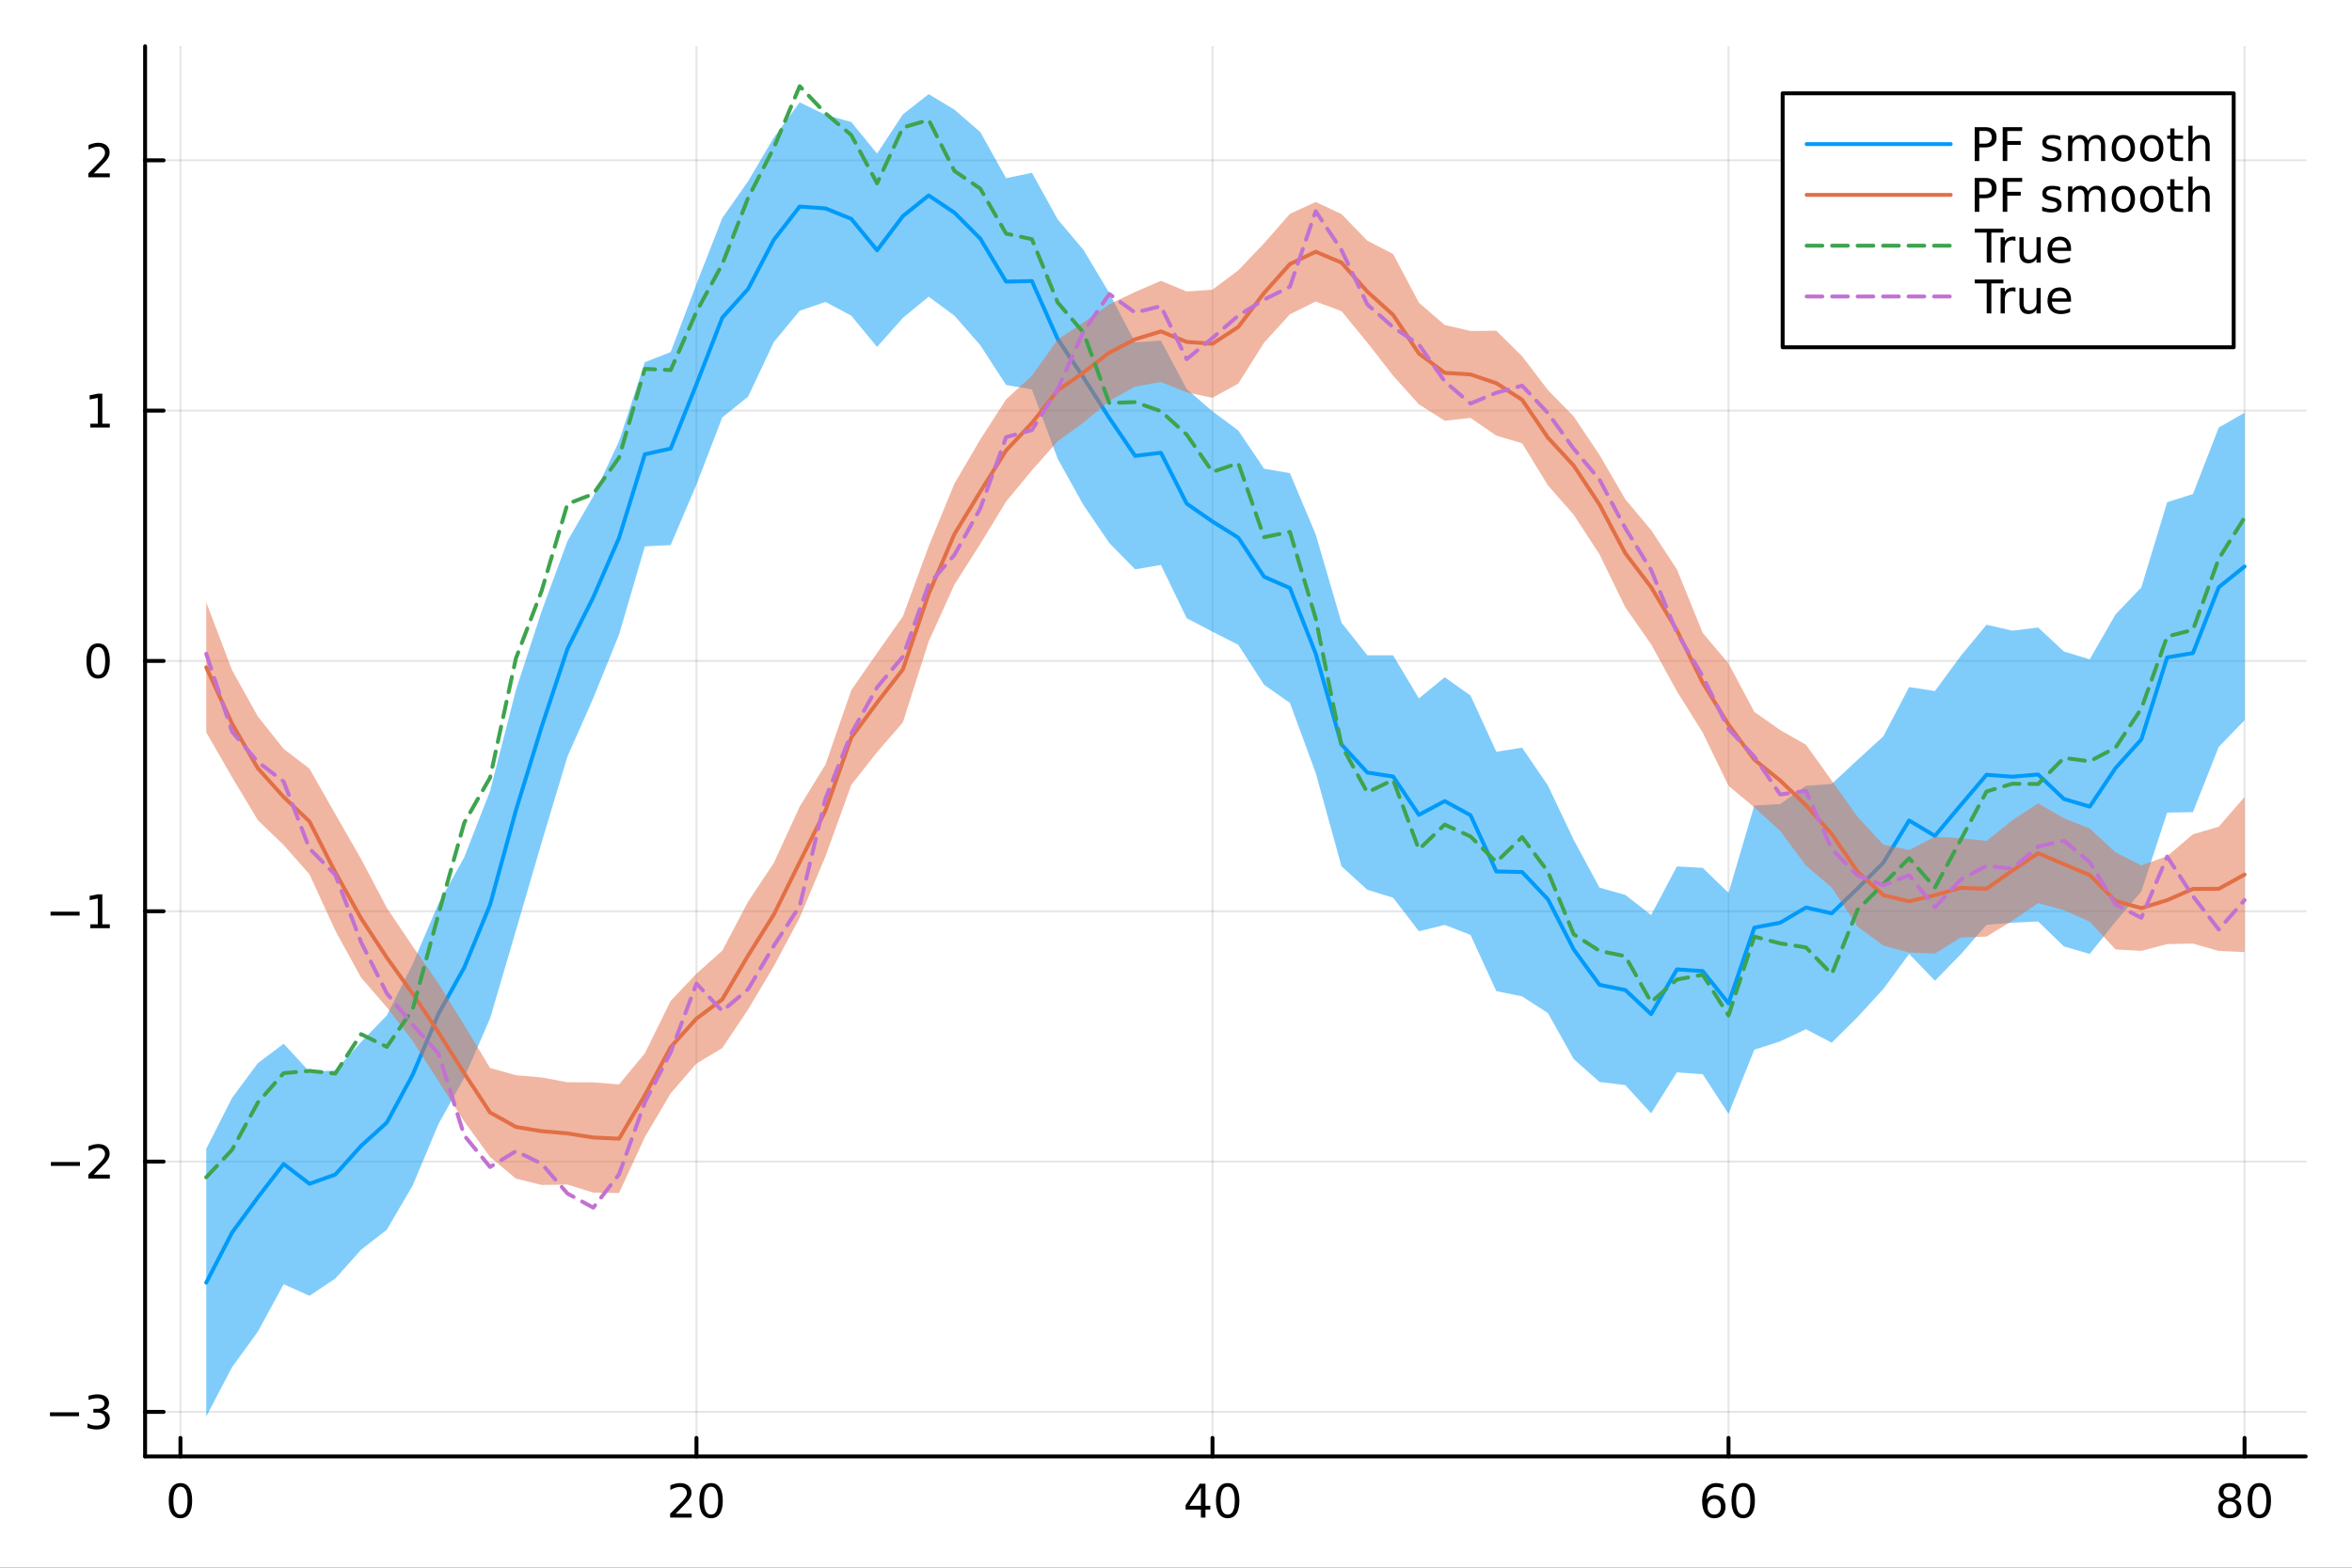 <?xml version="1.0" encoding="utf-8"?>
<svg xmlns="http://www.w3.org/2000/svg" xmlns:xlink="http://www.w3.org/1999/xlink" width="600" height="400" viewBox="0 0 2400 1600">
<rect x="0" y="0" width="2400" height="1600" fill="#333333" stroke="none"/>
<defs>
  <clipPath id="clip950">
    <rect x="0" y="0" width="2400" height="1600"/>
  </clipPath>
</defs>
<path clip-path="url(#clip950)" d="M0 1600 L2400 1600 L2400 0 L0 0  Z" fill="#ffffff" fill-rule="evenodd" fill-opacity="1"/>
<defs>
  <clipPath id="clip951">
    <rect x="480" y="0" width="1681" height="1600"/>
  </clipPath>
</defs>
<path clip-path="url(#clip950)" d="M148.057 1486.45 L2352.76 1486.45 L2352.76 47.244 L148.057 47.244  Z" fill="#ffffff" fill-rule="evenodd" fill-opacity="1"/>
<defs>
  <clipPath id="clip952">
    <rect x="148" y="47" width="2206" height="1440"/>
  </clipPath>
</defs>
<polyline clip-path="url(#clip952)" style="stroke:#000000; stroke-linecap:round; stroke-linejoin:round; stroke-width:2; stroke-opacity:0.1; fill:none" points="184.126,1486.45 184.126,47.244 "/>
<polyline clip-path="url(#clip952)" style="stroke:#000000; stroke-linecap:round; stroke-linejoin:round; stroke-width:2; stroke-opacity:0.1; fill:none" points="710.684,1486.45 710.684,47.244 "/>
<polyline clip-path="url(#clip952)" style="stroke:#000000; stroke-linecap:round; stroke-linejoin:round; stroke-width:2; stroke-opacity:0.1; fill:none" points="1237.24,1486.45 1237.24,47.244 "/>
<polyline clip-path="url(#clip952)" style="stroke:#000000; stroke-linecap:round; stroke-linejoin:round; stroke-width:2; stroke-opacity:0.1; fill:none" points="1763.8,1486.45 1763.8,47.244 "/>
<polyline clip-path="url(#clip952)" style="stroke:#000000; stroke-linecap:round; stroke-linejoin:round; stroke-width:2; stroke-opacity:0.1; fill:none" points="2290.36,1486.45 2290.36,47.244 "/>
<polyline clip-path="url(#clip952)" style="stroke:#000000; stroke-linecap:round; stroke-linejoin:round; stroke-width:2; stroke-opacity:0.1; fill:none" points="148.057,1440.99 2352.76,1440.99 "/>
<polyline clip-path="url(#clip952)" style="stroke:#000000; stroke-linecap:round; stroke-linejoin:round; stroke-width:2; stroke-opacity:0.1; fill:none" points="148.057,1185.52 2352.76,1185.52 "/>
<polyline clip-path="url(#clip952)" style="stroke:#000000; stroke-linecap:round; stroke-linejoin:round; stroke-width:2; stroke-opacity:0.1; fill:none" points="148.057,930.041 2352.76,930.041 "/>
<polyline clip-path="url(#clip952)" style="stroke:#000000; stroke-linecap:round; stroke-linejoin:round; stroke-width:2; stroke-opacity:0.1; fill:none" points="148.057,674.566 2352.76,674.566 "/>
<polyline clip-path="url(#clip952)" style="stroke:#000000; stroke-linecap:round; stroke-linejoin:round; stroke-width:2; stroke-opacity:0.1; fill:none" points="148.057,419.091 2352.76,419.091 "/>
<polyline clip-path="url(#clip952)" style="stroke:#000000; stroke-linecap:round; stroke-linejoin:round; stroke-width:2; stroke-opacity:0.1; fill:none" points="148.057,163.616 2352.76,163.616 "/>
<polyline clip-path="url(#clip950)" style="stroke:#000000; stroke-linecap:round; stroke-linejoin:round; stroke-width:4; stroke-opacity:1; fill:none" points="148.057,1486.45 2352.76,1486.45 "/>
<polyline clip-path="url(#clip950)" style="stroke:#000000; stroke-linecap:round; stroke-linejoin:round; stroke-width:4; stroke-opacity:1; fill:none" points="184.126,1486.45 184.126,1467.55 "/>
<polyline clip-path="url(#clip950)" style="stroke:#000000; stroke-linecap:round; stroke-linejoin:round; stroke-width:4; stroke-opacity:1; fill:none" points="710.684,1486.45 710.684,1467.55 "/>
<polyline clip-path="url(#clip950)" style="stroke:#000000; stroke-linecap:round; stroke-linejoin:round; stroke-width:4; stroke-opacity:1; fill:none" points="1237.24,1486.45 1237.24,1467.55 "/>
<polyline clip-path="url(#clip950)" style="stroke:#000000; stroke-linecap:round; stroke-linejoin:round; stroke-width:4; stroke-opacity:1; fill:none" points="1763.8,1486.45 1763.8,1467.55 "/>
<polyline clip-path="url(#clip950)" style="stroke:#000000; stroke-linecap:round; stroke-linejoin:round; stroke-width:4; stroke-opacity:1; fill:none" points="2290.36,1486.45 2290.36,1467.55 "/>
<path clip-path="url(#clip950)" d="M184.126 1517.37 Q180.515 1517.37 178.686 1520.93 Q176.881 1524.47 176.881 1531.6 Q176.881 1538.71 178.686 1542.27 Q180.515 1545.82 184.126 1545.82 Q187.76 1545.82 189.566 1542.27 Q191.394 1538.71 191.394 1531.6 Q191.394 1524.47 189.566 1520.93 Q187.76 1517.37 184.126 1517.37 M184.126 1513.66 Q189.936 1513.66 192.992 1518.27 Q196.07 1522.85 196.07 1531.6 Q196.07 1540.33 192.992 1544.94 Q189.936 1549.52 184.126 1549.52 Q178.316 1549.52 175.237 1544.94 Q172.181 1540.33 172.181 1531.6 Q172.181 1522.85 175.237 1518.27 Q178.316 1513.66 184.126 1513.66 Z" fill="#000000" fill-rule="nonzero" fill-opacity="1" /><path clip-path="url(#clip950)" d="M689.457 1544.91 L705.777 1544.91 L705.777 1548.85 L683.832 1548.85 L683.832 1544.91 Q686.494 1542.16 691.078 1537.53 Q695.684 1532.88 696.865 1531.53 Q699.11 1529.01 699.99 1527.27 Q700.892 1525.51 700.892 1523.82 Q700.892 1521.07 698.948 1519.33 Q697.027 1517.6 693.925 1517.6 Q691.726 1517.6 689.272 1518.36 Q686.842 1519.13 684.064 1520.68 L684.064 1515.95 Q686.888 1514.82 689.342 1514.24 Q691.795 1513.66 693.832 1513.66 Q699.203 1513.66 702.397 1516.35 Q705.592 1519.03 705.592 1523.52 Q705.592 1525.65 704.781 1527.57 Q703.994 1529.47 701.888 1532.07 Q701.309 1532.74 698.207 1535.95 Q695.105 1539.15 689.457 1544.91 Z" fill="#000000" fill-rule="nonzero" fill-opacity="1" /><path clip-path="url(#clip950)" d="M725.591 1517.37 Q721.98 1517.37 720.152 1520.93 Q718.346 1524.47 718.346 1531.6 Q718.346 1538.71 720.152 1542.27 Q721.98 1545.82 725.591 1545.82 Q729.226 1545.82 731.031 1542.27 Q732.86 1538.71 732.86 1531.6 Q732.86 1524.47 731.031 1520.93 Q729.226 1517.37 725.591 1517.37 M725.591 1513.66 Q731.402 1513.66 734.457 1518.27 Q737.536 1522.85 737.536 1531.6 Q737.536 1540.33 734.457 1544.94 Q731.402 1549.52 725.591 1549.52 Q719.781 1549.52 716.703 1544.94 Q713.647 1540.33 713.647 1531.6 Q713.647 1522.85 716.703 1518.27 Q719.781 1513.66 725.591 1513.66 Z" fill="#000000" fill-rule="nonzero" fill-opacity="1" /><path clip-path="url(#clip950)" d="M1225.41 1518.36 L1213.61 1536.81 L1225.41 1536.81 L1225.41 1518.36 M1224.19 1514.29 L1230.07 1514.29 L1230.07 1536.81 L1235 1536.81 L1235 1540.7 L1230.07 1540.7 L1230.07 1548.85 L1225.41 1548.85 L1225.41 1540.7 L1209.81 1540.7 L1209.81 1536.19 L1224.19 1514.29 Z" fill="#000000" fill-rule="nonzero" fill-opacity="1" /><path clip-path="url(#clip950)" d="M1252.73 1517.37 Q1249.12 1517.37 1247.29 1520.93 Q1245.48 1524.47 1245.48 1531.6 Q1245.48 1538.71 1247.29 1542.27 Q1249.12 1545.82 1252.73 1545.82 Q1256.36 1545.82 1258.17 1542.27 Q1260 1538.71 1260 1531.6 Q1260 1524.47 1258.17 1520.93 Q1256.36 1517.37 1252.73 1517.37 M1252.73 1513.66 Q1258.54 1513.66 1261.59 1518.27 Q1264.67 1522.85 1264.67 1531.6 Q1264.67 1540.33 1261.59 1544.94 Q1258.54 1549.52 1252.73 1549.52 Q1246.92 1549.52 1243.84 1544.94 Q1240.78 1540.33 1240.78 1531.6 Q1240.78 1522.85 1243.84 1518.27 Q1246.92 1513.66 1252.73 1513.66 Z" fill="#000000" fill-rule="nonzero" fill-opacity="1" /><path clip-path="url(#clip950)" d="M1749.21 1529.7 Q1746.06 1529.7 1744.21 1531.86 Q1742.38 1534.01 1742.38 1537.76 Q1742.38 1541.49 1744.21 1543.66 Q1746.06 1545.82 1749.21 1545.82 Q1752.35 1545.82 1754.18 1543.66 Q1756.03 1541.49 1756.03 1537.76 Q1756.03 1534.01 1754.18 1531.86 Q1752.35 1529.7 1749.21 1529.7 M1758.49 1515.05 L1758.49 1519.31 Q1756.73 1518.48 1754.92 1518.04 Q1753.14 1517.6 1751.38 1517.6 Q1746.75 1517.6 1744.3 1520.72 Q1741.87 1523.85 1741.52 1530.17 Q1742.89 1528.15 1744.95 1527.09 Q1747.01 1526 1749.48 1526 Q1754.69 1526 1757.7 1529.17 Q1760.73 1532.32 1760.73 1537.76 Q1760.73 1543.08 1757.59 1546.3 Q1754.44 1549.52 1749.21 1549.52 Q1743.21 1549.52 1740.04 1544.94 Q1736.87 1540.33 1736.87 1531.6 Q1736.87 1523.41 1740.76 1518.55 Q1744.65 1513.66 1751.2 1513.66 Q1752.96 1513.66 1754.74 1514.01 Q1756.54 1514.36 1758.49 1515.05 Z" fill="#000000" fill-rule="nonzero" fill-opacity="1" /><path clip-path="url(#clip950)" d="M1778.79 1517.37 Q1775.18 1517.37 1773.35 1520.93 Q1771.54 1524.47 1771.54 1531.6 Q1771.54 1538.71 1773.35 1542.27 Q1775.18 1545.82 1778.79 1545.82 Q1782.42 1545.82 1784.23 1542.27 Q1786.06 1538.71 1786.06 1531.6 Q1786.06 1524.47 1784.23 1520.93 Q1782.42 1517.37 1778.79 1517.37 M1778.79 1513.66 Q1784.6 1513.66 1787.65 1518.27 Q1790.73 1522.85 1790.73 1531.6 Q1790.73 1540.33 1787.65 1544.94 Q1784.6 1549.52 1778.79 1549.52 Q1772.98 1549.52 1769.9 1544.94 Q1766.84 1540.33 1766.84 1531.6 Q1766.84 1522.85 1769.9 1518.27 Q1772.98 1513.66 1778.79 1513.66 Z" fill="#000000" fill-rule="nonzero" fill-opacity="1" /><path clip-path="url(#clip950)" d="M2275.23 1532.44 Q2271.9 1532.44 2269.98 1534.22 Q2268.08 1536 2268.08 1539.13 Q2268.08 1542.25 2269.98 1544.03 Q2271.9 1545.82 2275.23 1545.82 Q2278.56 1545.82 2280.49 1544.03 Q2282.41 1542.23 2282.41 1539.13 Q2282.41 1536 2280.49 1534.22 Q2278.59 1532.44 2275.23 1532.44 M2270.56 1530.45 Q2267.55 1529.7 2265.86 1527.64 Q2264.19 1525.58 2264.19 1522.62 Q2264.19 1518.48 2267.13 1516.07 Q2270.09 1513.66 2275.23 1513.66 Q2280.39 1513.66 2283.33 1516.07 Q2286.27 1518.48 2286.27 1522.62 Q2286.27 1525.58 2284.58 1527.64 Q2282.92 1529.7 2279.93 1530.45 Q2283.31 1531.23 2285.19 1533.52 Q2287.08 1535.82 2287.08 1539.13 Q2287.08 1544.15 2284 1546.83 Q2280.95 1549.52 2275.23 1549.52 Q2269.51 1549.52 2266.44 1546.83 Q2263.38 1544.15 2263.38 1539.13 Q2263.38 1535.82 2265.28 1533.52 Q2267.18 1531.23 2270.56 1530.45 M2268.84 1523.06 Q2268.84 1525.75 2270.51 1527.25 Q2272.2 1528.76 2275.23 1528.76 Q2278.24 1528.76 2279.93 1527.25 Q2281.64 1525.75 2281.64 1523.06 Q2281.64 1520.38 2279.93 1518.87 Q2278.24 1517.37 2275.23 1517.37 Q2272.2 1517.37 2270.51 1518.87 Q2268.84 1520.38 2268.84 1523.06 Z" fill="#000000" fill-rule="nonzero" fill-opacity="1" /><path clip-path="url(#clip950)" d="M2305.39 1517.37 Q2301.78 1517.37 2299.95 1520.93 Q2298.15 1524.47 2298.15 1531.6 Q2298.15 1538.71 2299.95 1542.27 Q2301.78 1545.82 2305.39 1545.82 Q2309.03 1545.82 2310.83 1542.27 Q2312.66 1538.71 2312.66 1531.6 Q2312.66 1524.47 2310.83 1520.93 Q2309.03 1517.37 2305.39 1517.37 M2305.39 1513.66 Q2311.2 1513.66 2314.26 1518.27 Q2317.34 1522.85 2317.34 1531.6 Q2317.34 1540.33 2314.26 1544.94 Q2311.2 1549.52 2305.39 1549.52 Q2299.58 1549.52 2296.5 1544.94 Q2293.45 1540.33 2293.45 1531.6 Q2293.45 1522.85 2296.5 1518.27 Q2299.58 1513.66 2305.39 1513.66 Z" fill="#000000" fill-rule="nonzero" fill-opacity="1" /><polyline clip-path="url(#clip950)" style="stroke:#000000; stroke-linecap:round; stroke-linejoin:round; stroke-width:4; stroke-opacity:1; fill:none" points="148.057,1486.45 148.057,47.244 "/>
<polyline clip-path="url(#clip950)" style="stroke:#000000; stroke-linecap:round; stroke-linejoin:round; stroke-width:4; stroke-opacity:1; fill:none" points="148.057,1440.99 166.954,1440.99 "/>
<polyline clip-path="url(#clip950)" style="stroke:#000000; stroke-linecap:round; stroke-linejoin:round; stroke-width:4; stroke-opacity:1; fill:none" points="148.057,1185.52 166.954,1185.52 "/>
<polyline clip-path="url(#clip950)" style="stroke:#000000; stroke-linecap:round; stroke-linejoin:round; stroke-width:4; stroke-opacity:1; fill:none" points="148.057,930.041 166.954,930.041 "/>
<polyline clip-path="url(#clip950)" style="stroke:#000000; stroke-linecap:round; stroke-linejoin:round; stroke-width:4; stroke-opacity:1; fill:none" points="148.057,674.566 166.954,674.566 "/>
<polyline clip-path="url(#clip950)" style="stroke:#000000; stroke-linecap:round; stroke-linejoin:round; stroke-width:4; stroke-opacity:1; fill:none" points="148.057,419.091 166.954,419.091 "/>
<polyline clip-path="url(#clip950)" style="stroke:#000000; stroke-linecap:round; stroke-linejoin:round; stroke-width:4; stroke-opacity:1; fill:none" points="148.057,163.616 166.954,163.616 "/>
<path clip-path="url(#clip950)" d="M50.992 1441.44 L80.668 1441.44 L80.668 1445.38 L50.992 1445.38 L50.992 1441.44 Z" fill="#000000" fill-rule="nonzero" fill-opacity="1" /><path clip-path="url(#clip950)" d="M104.927 1439.64 Q108.283 1440.35 110.158 1442.62 Q112.057 1444.89 112.057 1448.22 Q112.057 1453.34 108.538 1456.14 Q105.02 1458.94 98.538 1458.94 Q96.362 1458.94 94.047 1458.5 Q91.756 1458.09 89.302 1457.23 L89.302 1452.72 Q91.246 1453.85 93.561 1454.43 Q95.876 1455.01 98.399 1455.01 Q102.797 1455.01 105.089 1453.27 Q107.404 1451.53 107.404 1448.22 Q107.404 1445.17 105.251 1443.46 Q103.121 1441.72 99.302 1441.72 L95.274 1441.72 L95.274 1437.88 L99.487 1437.88 Q102.936 1437.88 104.765 1436.51 Q106.594 1435.12 106.594 1432.53 Q106.594 1429.87 104.696 1428.46 Q102.821 1427.02 99.302 1427.02 Q97.381 1427.02 95.182 1427.44 Q92.983 1427.85 90.344 1428.73 L90.344 1424.57 Q93.006 1423.83 95.321 1423.46 Q97.659 1423.09 99.719 1423.09 Q105.043 1423.09 108.145 1425.52 Q111.246 1427.92 111.246 1432.04 Q111.246 1434.91 109.603 1436.91 Q107.959 1438.87 104.927 1439.64 Z" fill="#000000" fill-rule="nonzero" fill-opacity="1" /><path clip-path="url(#clip950)" d="M51.941 1185.97 L81.617 1185.97 L81.617 1189.9 L51.941 1189.9 L51.941 1185.97 Z" fill="#000000" fill-rule="nonzero" fill-opacity="1" /><path clip-path="url(#clip950)" d="M95.737 1198.86 L112.057 1198.86 L112.057 1202.8 L90.112 1202.8 L90.112 1198.86 Q92.774 1196.11 97.358 1191.48 Q101.964 1186.82 103.145 1185.48 Q105.39 1182.96 106.27 1181.22 Q107.172 1179.46 107.172 1177.77 Q107.172 1175.02 105.228 1173.28 Q103.307 1171.55 100.205 1171.55 Q98.006 1171.55 95.552 1172.31 Q93.121 1173.07 90.344 1174.62 L90.344 1169.9 Q93.168 1168.77 95.621 1168.19 Q98.075 1167.61 100.112 1167.61 Q105.483 1167.61 108.677 1170.3 Q111.871 1172.98 111.871 1177.47 Q111.871 1179.6 111.061 1181.52 Q110.274 1183.42 108.168 1186.01 Q107.589 1186.68 104.487 1189.9 Q101.385 1193.1 95.737 1198.86 Z" fill="#000000" fill-rule="nonzero" fill-opacity="1" /><path clip-path="url(#clip950)" d="M51.571 930.492 L81.247 930.492 L81.247 934.427 L51.571 934.427 L51.571 930.492 Z" fill="#000000" fill-rule="nonzero" fill-opacity="1" /><path clip-path="url(#clip950)" d="M92.149 943.386 L99.788 943.386 L99.788 917.02 L91.478 918.687 L91.478 914.428 L99.742 912.761 L104.418 912.761 L104.418 943.386 L112.057 943.386 L112.057 947.321 L92.149 947.321 L92.149 943.386 Z" fill="#000000" fill-rule="nonzero" fill-opacity="1" /><path clip-path="url(#clip950)" d="M100.112 660.365 Q96.501 660.365 94.672 663.929 Q92.867 667.471 92.867 674.601 Q92.867 681.707 94.672 685.272 Q96.501 688.813 100.112 688.813 Q103.746 688.813 105.552 685.272 Q107.381 681.707 107.381 674.601 Q107.381 667.471 105.552 663.929 Q103.746 660.365 100.112 660.365 M100.112 656.661 Q105.922 656.661 108.978 661.267 Q112.057 665.851 112.057 674.601 Q112.057 683.327 108.978 687.934 Q105.922 692.517 100.112 692.517 Q94.302 692.517 91.223 687.934 Q88.168 683.327 88.168 674.601 Q88.168 665.851 91.223 661.267 Q94.302 656.661 100.112 656.661 Z" fill="#000000" fill-rule="nonzero" fill-opacity="1" /><path clip-path="url(#clip950)" d="M92.149 432.436 L99.788 432.436 L99.788 406.07 L91.478 407.737 L91.478 403.477 L99.742 401.811 L104.418 401.811 L104.418 432.436 L112.057 432.436 L112.057 436.371 L92.149 436.371 L92.149 432.436 Z" fill="#000000" fill-rule="nonzero" fill-opacity="1" /><path clip-path="url(#clip950)" d="M95.737 176.961 L112.057 176.961 L112.057 180.896 L90.112 180.896 L90.112 176.961 Q92.774 174.206 97.358 169.576 Q101.964 164.924 103.145 163.581 Q105.39 161.058 106.27 159.322 Q107.172 157.563 107.172 155.873 Q107.172 153.118 105.228 151.382 Q103.307 149.646 100.205 149.646 Q98.006 149.646 95.552 150.41 Q93.121 151.174 90.344 152.725 L90.344 148.002 Q93.168 146.868 95.621 146.289 Q98.075 145.711 100.112 145.711 Q105.483 145.711 108.677 148.396 Q111.871 151.081 111.871 155.572 Q111.871 157.701 111.061 159.623 Q110.274 161.521 108.168 164.113 Q107.589 164.785 104.487 168.002 Q101.385 171.197 95.737 176.961 Z" fill="#000000" fill-rule="nonzero" fill-opacity="1" /><path clip-path="url(#clip952)" d="M210.454 1445.72 L236.782 1395.36 L263.11 1359.09 L289.437 1310.66 L315.765 1322.49 L342.093 1304.97 L368.421 1275.55 L394.749 1254.99 L421.077 1210 L447.405 1147.22 L473.733 1099.96 L500.061 1039.36 L526.389 949.962 L552.717 859.691 L579.045 772.125 L605.372 712.546 L631.7 647.59 L658.028 557.594 L684.356 556.305 L710.684 494.517 L737.012 425.979 L763.34 404.851 L789.668 349.031 L815.996 317.162 L842.324 308.174 L868.652 322.197 L894.979 354.086 L921.307 324.416 L947.635 302.781 L973.963 322.245 L1000.29 352.331 L1026.62 392.913 L1052.95 397.405 L1079.27 468.183 L1105.6 515.529 L1131.93 554.184 L1158.26 581.074 L1184.59 576.561 L1210.91 630.944 L1237.24 644.723 L1263.57 658.142 L1289.9 698.929 L1316.23 717.381 L1342.55 788.835 L1368.88 884.162 L1395.21 908.09 L1421.54 916.196 L1447.87 950.457 L1474.19 943.963 L1500.52 954.174 L1526.85 1011.53 L1553.18 1016.93 L1579.51 1033.96 L1605.83 1080.91 L1632.16 1104.25 L1658.49 1107.48 L1684.82 1136.28 L1711.14 1094.48 L1737.47 1096.35 L1763.8 1136.78 L1790.13 1071.33 L1816.46 1062.85 L1842.78 1050.42 L1869.11 1064.22 L1895.44 1038.05 L1921.77 1009.4 L1948.1 973.596 L1974.42 1000.94 L2000.75 974.035 L2027.08 943.861 L2053.41 941.728 L2079.74 940.485 L2106.06 965.961 L2132.39 973.584 L2158.72 940.707 L2185.05 909.762 L2211.38 829.37 L2237.7 828.841 L2264.03 762.26 L2290.36 735.075 L2290.36 421.253 L2264.03 436.363 L2237.7 504.213 L2211.38 512.604 L2185.05 599.495 L2158.72 627.059 L2132.39 672.89 L2106.06 664.948 L2079.74 640.439 L2053.41 643.668 L2027.08 637.612 L2000.75 669.459 L1974.42 705.286 L1948.1 701.208 L1921.77 751.509 L1895.44 775.56 L1869.11 800.077 L1842.78 801.996 L1816.46 820.631 L1790.13 822.08 L1763.8 911.292 L1737.47 885.775 L1711.14 884.278 L1684.82 933.887 L1658.49 913.33 L1632.16 905.983 L1605.83 857.15 L1579.51 801.76 L1553.18 763.095 L1526.85 767.258 L1500.52 709.85 L1474.19 691.239 L1447.87 712.824 L1421.54 668.826 L1395.21 668.793 L1368.88 635.495 L1342.55 545.409 L1316.23 482.92 L1289.9 478.361 L1263.57 439.36 L1237.24 419.83 L1210.91 397.022 L1184.59 347.602 L1158.26 349.459 L1131.93 299.055 L1105.6 255.06 L1079.27 223.877 L1052.95 176.347 L1026.62 181.876 L1000.29 134.778 L973.963 111.948 L947.635 96.094 L921.307 116.71 L894.979 156.766 L868.652 124.543 L842.324 117.238 L815.996 104.424 L789.668 140.354 L763.34 185.027 L737.012 222.526 L710.684 289.817 L684.356 359.319 L658.028 369.661 L631.7 450.233 L605.372 506.598 L579.045 552.217 L552.717 623.689 L526.389 704.439 L500.061 807.364 L473.733 874.897 L447.405 922.299 L421.077 983.948 L394.749 1036.3 L368.421 1063.53 L342.093 1092.62 L315.765 1093.79 L289.437 1065.24 L263.11 1085.04 L236.782 1120.57 L210.454 1172.49  Z" fill="#009af9" fill-rule="evenodd" fill-opacity="0.5"/>
<polyline clip-path="url(#clip952)" style="stroke:#009af9; stroke-linecap:round; stroke-linejoin:round; stroke-width:4; stroke-opacity:1; fill:none" points="210.454,1309.1 236.782,1257.97 263.11,1222.06 289.437,1187.95 315.765,1208.14 342.093,1198.8 368.421,1169.54 394.749,1145.64 421.077,1096.97 447.405,1034.76 473.733,987.429 500.061,923.362 526.389,827.2 552.717,741.69 579.045,662.171 605.372,609.572 631.7,548.911 658.028,463.628 684.356,457.812 710.684,392.167 737.012,324.253 763.34,294.939 789.668,244.692 815.996,210.793 842.324,212.706 868.652,223.37 894.979,255.426 921.307,220.563 947.635,199.438 973.963,217.097 1000.29,243.554 1026.62,287.394 1052.95,286.876 1079.27,346.03 1105.6,385.295 1131.93,426.62 1158.26,465.267 1184.59,462.082 1210.91,513.983 1237.24,532.277 1263.57,548.751 1289.9,588.645 1316.23,600.15 1342.55,667.122 1368.88,759.828 1395.21,788.442 1421.54,792.511 1447.87,831.641 1474.19,817.601 1500.52,832.012 1526.85,889.393 1553.18,890.012 1579.51,917.862 1605.83,969.032 1632.16,1005.12 1658.49,1010.41 1684.82,1035.08 1711.14,989.377 1737.47,991.061 1763.8,1024.04 1790.13,946.707 1816.46,941.741 1842.78,926.21 1869.11,932.151 1895.44,906.807 1921.77,880.455 1948.1,837.402 1974.42,853.111 2000.75,821.747 2027.08,790.737 2053.41,792.698 2079.74,790.462 2106.06,815.455 2132.39,823.237 2158.72,783.883 2185.05,754.628 2211.38,670.987 2237.7,666.527 2264.03,599.312 2290.36,578.164 "/>
<path clip-path="url(#clip952)" d="M210.454 747.409 L236.782 793.209 L263.11 837.094 L289.437 862.425 L315.765 892.314 L342.093 949.674 L368.421 997.729 L394.749 1028.13 L421.077 1062.46 L447.405 1103.54 L473.733 1144.54 L500.061 1180.86 L526.389 1202.84 L552.717 1209.39 L579.045 1208.98 L605.372 1217.16 L631.7 1217.61 L658.028 1160.57 L684.356 1115.89 L710.684 1085.46 L737.012 1069.69 L763.34 1030.31 L789.668 986.026 L815.996 936.675 L842.324 874.015 L868.652 801.13 L894.979 767.629 L921.307 737.296 L947.635 654.678 L973.963 596.587 L1000.29 555.133 L1026.62 511.916 L1052.95 480.021 L1079.27 450.394 L1105.6 431.329 L1131.93 409.207 L1158.26 394.556 L1184.59 389.887 L1210.91 400.488 L1237.24 405.987 L1263.57 391.488 L1289.9 349.697 L1316.23 320.766 L1342.55 307.725 L1368.88 317.579 L1395.21 349.619 L1421.54 383.447 L1447.87 412.703 L1474.19 429.407 L1500.52 426.557 L1526.85 444.58 L1553.18 452.415 L1579.51 495.358 L1605.83 525.372 L1632.16 565.8 L1658.49 619.88 L1684.82 657.569 L1711.14 705.594 L1737.47 747.731 L1763.8 802.001 L1790.13 824.04 L1816.46 848.071 L1842.78 883.418 L1869.11 905.872 L1895.44 945.629 L1921.77 965.097 L1948.1 972.163 L1974.42 973.28 L2000.75 956.804 L2027.08 955.894 L2053.41 939.799 L2079.74 921.681 L2106.06 928.971 L2132.39 940.636 L2158.72 969.02 L2185.05 970.489 L2211.38 963.544 L2237.7 963.032 L2264.03 970.565 L2290.36 971.743 L2290.36 813.428 L2264.03 843.722 L2237.7 851.467 L2211.38 873.846 L2185.05 883.214 L2158.72 869.977 L2132.39 845.561 L2106.06 835.104 L2079.74 819.878 L2053.41 837.119 L2027.08 858.279 L2000.75 855.526 L1974.42 853.952 L1948.1 867.549 L1921.77 862.108 L1895.44 833.598 L1869.11 796.675 L1842.78 760.015 L1816.46 745.079 L1790.13 726.567 L1763.8 677.129 L1737.47 645.935 L1711.14 581.127 L1684.82 541.001 L1658.49 509.574 L1632.16 464.337 L1605.83 425.058 L1579.51 398.038 L1553.18 363.585 L1526.85 337.573 L1500.52 337.773 L1474.19 331.633 L1447.87 308.931 L1421.54 259.257 L1395.21 245.626 L1368.88 218.489 L1342.55 206.126 L1316.23 218.264 L1289.9 248.256 L1263.57 275.873 L1237.24 295.62 L1210.91 297.473 L1184.59 286.613 L1158.26 297.978 L1131.93 310.617 L1105.6 328.983 L1079.27 346.572 L1052.95 383.439 L1026.62 407.626 L1000.29 448.52 L973.963 493.47 L947.635 557.495 L921.307 629.106 L894.979 666.429 L868.652 704.361 L842.324 780.292 L815.996 823.224 L789.668 880.613 L763.34 920.254 L737.012 970.244 L710.684 993.718 L684.356 1021.5 L658.028 1074.98 L631.7 1106.75 L605.372 1104.69 L579.045 1104.55 L552.717 1099.63 L526.389 1097.39 L500.061 1089.95 L473.733 1046.29 L447.405 1003.69 L421.077 965.838 L394.749 926.617 L368.421 876.656 L342.093 830.765 L315.765 784.457 L289.437 764.324 L263.11 731.189 L236.782 683.952 L210.454 614.678  Z" fill="#e26f46" fill-rule="evenodd" fill-opacity="0.5"/>
<polyline clip-path="url(#clip952)" style="stroke:#e26f46; stroke-linecap:round; stroke-linejoin:round; stroke-width:4; stroke-opacity:1; fill:none" points="210.454,681.043 236.782,738.58 263.11,784.142 289.437,813.375 315.765,838.386 342.093,890.219 368.421,937.193 394.749,977.372 421.077,1014.15 447.405,1053.62 473.733,1095.41 500.061,1135.41 526.389,1150.12 552.717,1154.51 579.045,1156.77 605.372,1160.93 631.7,1162.18 658.028,1117.78 684.356,1068.69 710.684,1039.59 737.012,1019.97 763.34,975.28 789.668,933.319 815.996,879.95 842.324,827.154 868.652,752.746 894.979,717.029 921.307,683.201 947.635,606.086 973.963,545.029 1000.29,501.827 1026.62,459.771 1052.95,431.73 1079.27,398.483 1105.6,380.156 1131.93,359.912 1158.26,346.267 1184.59,338.25 1210.91,348.98 1237.24,350.804 1263.57,333.68 1289.9,298.976 1316.23,269.515 1342.55,256.925 1368.88,268.034 1395.21,297.622 1421.54,321.352 1447.87,360.817 1474.19,380.52 1500.52,382.165 1526.85,391.077 1553.18,408 1579.51,446.698 1605.83,475.215 1632.16,515.068 1658.49,564.727 1684.82,599.285 1711.14,643.36 1737.47,696.833 1763.8,739.565 1790.13,775.304 1816.46,796.575 1842.78,821.716 1869.11,851.273 1895.44,889.614 1921.77,913.602 1948.1,919.856 1974.42,913.616 2000.75,906.165 2027.08,907.087 2053.41,888.459 2079.74,870.78 2106.06,882.037 2132.39,893.099 2158.72,919.498 2185.05,926.852 2211.38,918.695 2237.7,907.249 2264.03,907.144 2290.36,892.585 "/>
<polyline clip-path="url(#clip952)" style="stroke:#3da44d; stroke-linecap:round; stroke-linejoin:round; stroke-width:4; stroke-opacity:1; fill:none" stroke-dasharray="16, 10" points="210.454,1201.53 236.782,1173.48 263.11,1125.25 289.437,1095.27 315.765,1092.97 342.093,1095.71 368.421,1055.46 394.749,1068.44 421.077,1030.19 447.405,933.092 473.733,839.653 500.061,793.645 526.389,672.14 552.717,602.893 579.045,514.315 605.372,504.099 631.7,467.003 658.028,376.472 684.356,377.705 710.684,318.147 737.012,269.609 763.34,202.07 789.668,150.668 815.996,87.976 842.324,115.654 868.652,137.859 894.979,187.101 921.307,130.152 947.635,122.398 973.963,174.525 1000.29,192.526 1026.62,238.441 1052.95,244.081 1079.27,308.669 1105.6,339.482 1131.93,411.246 1158.26,410.401 1184.59,419.667 1210.91,443.552 1237.24,481.628 1263.57,472.721 1289.9,548.255 1316.23,542.837 1342.55,631.161 1368.88,760.76 1395.21,808.757 1421.54,795.918 1447.87,866.92 1474.19,841.564 1500.52,853.696 1526.85,879.771 1553.18,854.349 1579.51,889.643 1605.83,953.512 1632.16,970.485 1658.49,975.882 1684.82,1022.81 1711.14,999.691 1737.47,994.788 1763.8,1036.34 1790.13,955.921 1816.46,962.827 1842.78,966.917 1869.11,994.12 1895.44,928.59 1921.77,902.275 1948.1,875.881 1974.42,905.956 2000.75,857.086 2027.08,807.791 2053.41,799.887 2079.74,800.162 2106.06,773.493 2132.39,776.998 2158.72,763.079 2185.05,723.184 2211.38,649.599 2237.7,642.816 2264.03,570.202 2290.36,528.28 "/>
<polyline clip-path="url(#clip952)" style="stroke:#c271d2; stroke-linecap:round; stroke-linejoin:round; stroke-width:4; stroke-opacity:1; fill:none" stroke-dasharray="16, 10" points="210.454,667.278 236.782,746.754 263.11,777.573 289.437,797.634 315.765,865.959 342.093,892.766 368.421,961.511 394.749,1013.89 421.077,1045.85 447.405,1075.16 473.733,1158.98 500.061,1191.03 526.389,1174.9 552.717,1187.74 579.045,1218.12 605.372,1232.55 631.7,1198.5 658.028,1125.02 684.356,1074.07 710.684,1003.82 737.012,1031.91 763.34,1009.62 789.668,965.14 815.996,924.692 842.324,815.022 868.652,748.615 894.979,701.502 921.307,670.098 947.635,596.383 973.963,566.332 1000.29,518.86 1026.62,446.13 1052.95,438.97 1079.27,397.15 1105.6,338.286 1131.93,300.039 1158.26,319.076 1184.59,312.428 1210.91,366.594 1237.24,344.946 1263.57,322.064 1289.9,305.797 1316.23,292.623 1342.55,215.6 1368.88,255.208 1395.21,310.678 1421.54,333.96 1447.87,351.554 1474.19,389.296 1500.52,411.85 1526.85,400.864 1553.18,393.578 1579.51,421.58 1605.83,458.012 1632.16,489.527 1658.49,539.09 1684.82,581.736 1711.14,645.754 1737.47,690.144 1763.8,743.973 1790.13,772.177 1816.46,810.857 1842.78,807.145 1869.11,866.597 1895.44,893.497 1921.77,903.434 1948.1,893.253 1974.42,925.996 2000.75,897.705 2027.08,883.714 2053.41,886.52 2079.74,864.001 2106.06,857.95 2132.39,879.846 2158.72,923.116 2185.05,936.731 2211.38,874.21 2237.7,914.666 2264.03,948.647 2290.36,918.671 "/>
<path clip-path="url(#clip950)" d="M1819.03 354.418 L2279.27 354.418 L2279.27 95.218 L1819.03 95.218  Z" fill="#ffffff" fill-rule="evenodd" fill-opacity="1"/>
<polyline clip-path="url(#clip950)" style="stroke:#000000; stroke-linecap:round; stroke-linejoin:round; stroke-width:4; stroke-opacity:1; fill:none" points="1819.03,354.418 2279.27,354.418 2279.27,95.218 1819.03,95.218 1819.03,354.418 "/>
<polyline clip-path="url(#clip950)" style="stroke:#009af9; stroke-linecap:round; stroke-linejoin:round; stroke-width:4; stroke-opacity:1; fill:none" points="1843.53,147.058 1990.51,147.058 "/>
<path clip-path="url(#clip950)" d="M2019.68 133.62 L2019.68 146.606 L2025.56 146.606 Q2028.82 146.606 2030.6 144.916 Q2032.39 143.227 2032.39 140.102 Q2032.39 137 2030.6 135.31 Q2028.82 133.62 2025.56 133.62 L2019.68 133.62 M2015 129.778 L2025.56 129.778 Q2031.37 129.778 2034.33 132.416 Q2037.32 135.032 2037.32 140.102 Q2037.32 145.217 2034.33 147.833 Q2031.37 150.449 2025.56 150.449 L2019.68 150.449 L2019.68 164.338 L2015 164.338 L2015 129.778 Z" fill="#000000" fill-rule="nonzero" fill-opacity="1" /><path clip-path="url(#clip950)" d="M2043.59 129.778 L2063.45 129.778 L2063.45 133.713 L2048.27 133.713 L2048.27 143.898 L2061.97 143.898 L2061.97 147.833 L2048.27 147.833 L2048.27 164.338 L2043.59 164.338 L2043.59 129.778 Z" fill="#000000" fill-rule="nonzero" fill-opacity="1" /><path clip-path="url(#clip950)" d="M2102.27 139.176 L2102.27 143.203 Q2100.46 142.277 2098.52 141.815 Q2096.58 141.352 2094.49 141.352 Q2091.32 141.352 2089.72 142.324 Q2088.15 143.296 2088.15 145.24 Q2088.15 146.722 2089.28 147.578 Q2090.42 148.412 2093.84 149.176 L2095.3 149.5 Q2099.84 150.472 2101.74 152.254 Q2103.66 154.014 2103.66 157.185 Q2103.66 160.796 2100.79 162.902 Q2097.94 165.009 2092.94 165.009 Q2090.86 165.009 2088.59 164.592 Q2086.34 164.199 2083.84 163.388 L2083.84 158.99 Q2086.21 160.217 2088.5 160.842 Q2090.79 161.444 2093.03 161.444 Q2096.04 161.444 2097.66 160.426 Q2099.28 159.384 2099.28 157.509 Q2099.28 155.773 2098.1 154.847 Q2096.95 153.921 2092.99 153.064 L2091.51 152.717 Q2087.55 151.884 2085.79 150.171 Q2084.03 148.435 2084.03 145.426 Q2084.03 141.768 2086.62 139.778 Q2089.21 137.787 2093.98 137.787 Q2096.34 137.787 2098.43 138.134 Q2100.51 138.481 2102.27 139.176 Z" fill="#000000" fill-rule="nonzero" fill-opacity="1" /><path clip-path="url(#clip950)" d="M2130.63 143.389 Q2132.22 140.518 2134.45 139.153 Q2136.67 137.787 2139.68 137.787 Q2143.73 137.787 2145.93 140.634 Q2148.13 143.458 2148.13 148.689 L2148.13 164.338 L2143.84 164.338 L2143.84 148.828 Q2143.84 145.102 2142.52 143.296 Q2141.21 141.49 2138.5 141.49 Q2135.19 141.49 2133.27 143.69 Q2131.34 145.889 2131.34 149.685 L2131.34 164.338 L2127.06 164.338 L2127.06 148.828 Q2127.06 145.078 2125.74 143.296 Q2124.42 141.49 2121.67 141.49 Q2118.4 141.49 2116.48 143.713 Q2114.56 145.912 2114.56 149.685 L2114.56 164.338 L2110.28 164.338 L2110.28 138.412 L2114.56 138.412 L2114.56 142.44 Q2116.02 140.055 2118.06 138.921 Q2120.09 137.787 2122.89 137.787 Q2125.72 137.787 2127.69 139.222 Q2129.68 140.657 2130.63 143.389 Z" fill="#000000" fill-rule="nonzero" fill-opacity="1" /><path clip-path="url(#clip950)" d="M2166.67 141.398 Q2163.24 141.398 2161.25 144.083 Q2159.26 146.745 2159.26 151.398 Q2159.26 156.051 2161.23 158.736 Q2163.22 161.398 2166.67 161.398 Q2170.07 161.398 2172.06 158.713 Q2174.05 156.027 2174.05 151.398 Q2174.05 146.791 2172.06 144.106 Q2170.07 141.398 2166.67 141.398 M2166.67 137.787 Q2172.22 137.787 2175.39 141.398 Q2178.57 145.009 2178.57 151.398 Q2178.57 157.764 2175.39 161.398 Q2172.22 165.009 2166.67 165.009 Q2161.09 165.009 2157.92 161.398 Q2154.77 157.764 2154.77 151.398 Q2154.77 145.009 2157.92 141.398 Q2161.09 137.787 2166.67 137.787 Z" fill="#000000" fill-rule="nonzero" fill-opacity="1" /><path clip-path="url(#clip950)" d="M2195.67 141.398 Q2192.25 141.398 2190.26 144.083 Q2188.26 146.745 2188.26 151.398 Q2188.26 156.051 2190.23 158.736 Q2192.22 161.398 2195.67 161.398 Q2199.08 161.398 2201.07 158.713 Q2203.06 156.027 2203.06 151.398 Q2203.06 146.791 2201.07 144.106 Q2199.08 141.398 2195.67 141.398 M2195.67 137.787 Q2201.23 137.787 2204.4 141.398 Q2207.57 145.009 2207.57 151.398 Q2207.57 157.764 2204.4 161.398 Q2201.23 165.009 2195.67 165.009 Q2190.09 165.009 2186.92 161.398 Q2183.77 157.764 2183.77 151.398 Q2183.77 145.009 2186.92 141.398 Q2190.09 137.787 2195.67 137.787 Z" fill="#000000" fill-rule="nonzero" fill-opacity="1" /><path clip-path="url(#clip950)" d="M2218.84 131.051 L2218.84 138.412 L2227.62 138.412 L2227.62 141.722 L2218.84 141.722 L2218.84 155.796 Q2218.84 158.967 2219.7 159.87 Q2220.58 160.773 2223.24 160.773 L2227.62 160.773 L2227.62 164.338 L2223.24 164.338 Q2218.31 164.338 2216.44 162.509 Q2214.56 160.657 2214.56 155.796 L2214.56 141.722 L2211.44 141.722 L2211.44 138.412 L2214.56 138.412 L2214.56 131.051 L2218.84 131.051 Z" fill="#000000" fill-rule="nonzero" fill-opacity="1" /><path clip-path="url(#clip950)" d="M2254.77 148.689 L2254.77 164.338 L2250.51 164.338 L2250.51 148.828 Q2250.51 145.148 2249.07 143.319 Q2247.64 141.49 2244.77 141.49 Q2241.32 141.49 2239.33 143.69 Q2237.34 145.889 2237.34 149.685 L2237.34 164.338 L2233.06 164.338 L2233.06 128.319 L2237.34 128.319 L2237.34 142.44 Q2238.87 140.102 2240.93 138.944 Q2243.01 137.787 2245.72 137.787 Q2250.19 137.787 2252.48 140.565 Q2254.77 143.319 2254.77 148.689 Z" fill="#000000" fill-rule="nonzero" fill-opacity="1" /><polyline clip-path="url(#clip950)" style="stroke:#e26f46; stroke-linecap:round; stroke-linejoin:round; stroke-width:4; stroke-opacity:1; fill:none" points="1843.53,198.898 1990.51,198.898 "/>
<path clip-path="url(#clip950)" d="M2019.68 185.46 L2019.68 198.446 L2025.56 198.446 Q2028.82 198.446 2030.6 196.756 Q2032.39 195.067 2032.39 191.942 Q2032.39 188.84 2030.6 187.15 Q2028.82 185.46 2025.56 185.46 L2019.68 185.46 M2015 181.618 L2025.56 181.618 Q2031.37 181.618 2034.33 184.256 Q2037.32 186.872 2037.32 191.942 Q2037.32 197.057 2034.33 199.673 Q2031.37 202.289 2025.56 202.289 L2019.68 202.289 L2019.68 216.178 L2015 216.178 L2015 181.618 Z" fill="#000000" fill-rule="nonzero" fill-opacity="1" /><path clip-path="url(#clip950)" d="M2043.59 181.618 L2063.45 181.618 L2063.45 185.553 L2048.27 185.553 L2048.27 195.738 L2061.97 195.738 L2061.97 199.673 L2048.27 199.673 L2048.27 216.178 L2043.59 216.178 L2043.59 181.618 Z" fill="#000000" fill-rule="nonzero" fill-opacity="1" /><path clip-path="url(#clip950)" d="M2102.27 191.016 L2102.27 195.043 Q2100.46 194.117 2098.52 193.655 Q2096.58 193.192 2094.49 193.192 Q2091.32 193.192 2089.72 194.164 Q2088.15 195.136 2088.15 197.08 Q2088.15 198.562 2089.28 199.418 Q2090.42 200.252 2093.84 201.016 L2095.3 201.34 Q2099.84 202.312 2101.74 204.094 Q2103.66 205.854 2103.66 209.025 Q2103.66 212.636 2100.79 214.742 Q2097.94 216.849 2092.94 216.849 Q2090.86 216.849 2088.59 216.432 Q2086.34 216.039 2083.84 215.228 L2083.84 210.83 Q2086.21 212.057 2088.5 212.682 Q2090.79 213.284 2093.03 213.284 Q2096.04 213.284 2097.66 212.266 Q2099.28 211.224 2099.28 209.349 Q2099.28 207.613 2098.1 206.687 Q2096.95 205.761 2092.99 204.904 L2091.51 204.557 Q2087.55 203.724 2085.79 202.011 Q2084.03 200.275 2084.03 197.266 Q2084.03 193.608 2086.62 191.618 Q2089.21 189.627 2093.98 189.627 Q2096.34 189.627 2098.43 189.974 Q2100.51 190.321 2102.27 191.016 Z" fill="#000000" fill-rule="nonzero" fill-opacity="1" /><path clip-path="url(#clip950)" d="M2130.63 195.229 Q2132.22 192.358 2134.45 190.993 Q2136.67 189.627 2139.68 189.627 Q2143.73 189.627 2145.93 192.474 Q2148.13 195.298 2148.13 200.529 L2148.13 216.178 L2143.84 216.178 L2143.84 200.668 Q2143.84 196.942 2142.52 195.136 Q2141.21 193.33 2138.5 193.33 Q2135.19 193.33 2133.27 195.53 Q2131.34 197.729 2131.34 201.525 L2131.34 216.178 L2127.06 216.178 L2127.06 200.668 Q2127.06 196.918 2125.74 195.136 Q2124.42 193.33 2121.67 193.33 Q2118.4 193.33 2116.48 195.553 Q2114.56 197.752 2114.56 201.525 L2114.56 216.178 L2110.28 216.178 L2110.28 190.252 L2114.56 190.252 L2114.56 194.28 Q2116.02 191.895 2118.06 190.761 Q2120.09 189.627 2122.89 189.627 Q2125.72 189.627 2127.69 191.062 Q2129.68 192.497 2130.63 195.229 Z" fill="#000000" fill-rule="nonzero" fill-opacity="1" /><path clip-path="url(#clip950)" d="M2166.67 193.238 Q2163.24 193.238 2161.25 195.923 Q2159.26 198.585 2159.26 203.238 Q2159.26 207.891 2161.23 210.576 Q2163.22 213.238 2166.67 213.238 Q2170.07 213.238 2172.06 210.553 Q2174.05 207.867 2174.05 203.238 Q2174.05 198.631 2172.06 195.946 Q2170.07 193.238 2166.67 193.238 M2166.67 189.627 Q2172.22 189.627 2175.39 193.238 Q2178.57 196.849 2178.57 203.238 Q2178.57 209.604 2175.39 213.238 Q2172.22 216.849 2166.67 216.849 Q2161.09 216.849 2157.92 213.238 Q2154.77 209.604 2154.77 203.238 Q2154.77 196.849 2157.92 193.238 Q2161.09 189.627 2166.67 189.627 Z" fill="#000000" fill-rule="nonzero" fill-opacity="1" /><path clip-path="url(#clip950)" d="M2195.67 193.238 Q2192.25 193.238 2190.26 195.923 Q2188.26 198.585 2188.26 203.238 Q2188.26 207.891 2190.23 210.576 Q2192.22 213.238 2195.67 213.238 Q2199.08 213.238 2201.07 210.553 Q2203.06 207.867 2203.06 203.238 Q2203.06 198.631 2201.07 195.946 Q2199.08 193.238 2195.67 193.238 M2195.67 189.627 Q2201.23 189.627 2204.4 193.238 Q2207.57 196.849 2207.57 203.238 Q2207.57 209.604 2204.4 213.238 Q2201.23 216.849 2195.67 216.849 Q2190.09 216.849 2186.92 213.238 Q2183.77 209.604 2183.77 203.238 Q2183.77 196.849 2186.92 193.238 Q2190.09 189.627 2195.67 189.627 Z" fill="#000000" fill-rule="nonzero" fill-opacity="1" /><path clip-path="url(#clip950)" d="M2218.84 182.891 L2218.84 190.252 L2227.62 190.252 L2227.62 193.562 L2218.84 193.562 L2218.84 207.636 Q2218.84 210.807 2219.7 211.71 Q2220.58 212.613 2223.24 212.613 L2227.62 212.613 L2227.62 216.178 L2223.24 216.178 Q2218.31 216.178 2216.44 214.349 Q2214.56 212.497 2214.56 207.636 L2214.56 193.562 L2211.44 193.562 L2211.44 190.252 L2214.56 190.252 L2214.56 182.891 L2218.84 182.891 Z" fill="#000000" fill-rule="nonzero" fill-opacity="1" /><path clip-path="url(#clip950)" d="M2254.77 200.529 L2254.77 216.178 L2250.51 216.178 L2250.51 200.668 Q2250.51 196.988 2249.07 195.159 Q2247.64 193.33 2244.77 193.33 Q2241.32 193.33 2239.33 195.53 Q2237.34 197.729 2237.34 201.525 L2237.34 216.178 L2233.06 216.178 L2233.06 180.159 L2237.34 180.159 L2237.34 194.28 Q2238.87 191.942 2240.93 190.784 Q2243.01 189.627 2245.72 189.627 Q2250.19 189.627 2252.48 192.405 Q2254.77 195.159 2254.77 200.529 Z" fill="#000000" fill-rule="nonzero" fill-opacity="1" /><polyline clip-path="url(#clip950)" style="stroke:#3da44d; stroke-linecap:round; stroke-linejoin:round; stroke-width:4; stroke-opacity:1; fill:none" stroke-dasharray="16, 10" points="1843.53,250.738 1990.51,250.738 "/>
<path clip-path="url(#clip950)" d="M2015 233.458 L2044.24 233.458 L2044.24 237.393 L2031.97 237.393 L2031.97 268.018 L2027.27 268.018 L2027.27 237.393 L2015 237.393 L2015 233.458 Z" fill="#000000" fill-rule="nonzero" fill-opacity="1" /><path clip-path="url(#clip950)" d="M2056.62 246.073 Q2055.9 245.657 2055.05 245.471 Q2054.21 245.263 2053.2 245.263 Q2049.59 245.263 2047.64 247.624 Q2045.72 249.962 2045.72 254.36 L2045.72 268.018 L2041.44 268.018 L2041.44 242.092 L2045.72 242.092 L2045.72 246.12 Q2047.06 243.758 2049.21 242.624 Q2051.37 241.467 2054.45 241.467 Q2054.89 241.467 2055.42 241.536 Q2055.95 241.583 2056.6 241.698 L2056.62 246.073 Z" fill="#000000" fill-rule="nonzero" fill-opacity="1" /><path clip-path="url(#clip950)" d="M2060.65 257.786 L2060.65 242.092 L2064.91 242.092 L2064.91 257.624 Q2064.91 261.305 2066.34 263.156 Q2067.78 264.985 2070.65 264.985 Q2074.1 264.985 2076.09 262.786 Q2078.1 260.587 2078.1 256.791 L2078.1 242.092 L2082.36 242.092 L2082.36 268.018 L2078.1 268.018 L2078.1 264.036 Q2076.55 266.397 2074.49 267.555 Q2072.46 268.689 2069.75 268.689 Q2065.28 268.689 2062.96 265.911 Q2060.65 263.133 2060.65 257.786 M2071.37 241.467 L2071.37 241.467 Z" fill="#000000" fill-rule="nonzero" fill-opacity="1" /><path clip-path="url(#clip950)" d="M2113.31 253.99 L2113.31 256.073 L2093.73 256.073 Q2094.01 260.471 2096.37 262.786 Q2098.75 265.078 2102.99 265.078 Q2105.44 265.078 2107.73 264.476 Q2110.05 263.874 2112.32 262.67 L2112.32 266.698 Q2110.02 267.67 2107.62 268.18 Q2105.21 268.689 2102.73 268.689 Q2096.53 268.689 2092.9 265.078 Q2089.28 261.467 2089.28 255.309 Q2089.28 248.944 2092.71 245.217 Q2096.16 241.467 2101.99 241.467 Q2107.22 241.467 2110.26 244.846 Q2113.31 248.203 2113.31 253.99 M2109.05 252.74 Q2109.01 249.245 2107.08 247.161 Q2105.19 245.078 2102.04 245.078 Q2098.47 245.078 2096.32 247.092 Q2094.19 249.106 2093.87 252.763 L2109.05 252.74 Z" fill="#000000" fill-rule="nonzero" fill-opacity="1" /><polyline clip-path="url(#clip950)" style="stroke:#c271d2; stroke-linecap:round; stroke-linejoin:round; stroke-width:4; stroke-opacity:1; fill:none" stroke-dasharray="16, 10" points="1843.53,302.578 1990.51,302.578 "/>
<path clip-path="url(#clip950)" d="M2015 285.298 L2044.24 285.298 L2044.24 289.233 L2031.97 289.233 L2031.97 319.858 L2027.27 319.858 L2027.27 289.233 L2015 289.233 L2015 285.298 Z" fill="#000000" fill-rule="nonzero" fill-opacity="1" /><path clip-path="url(#clip950)" d="M2056.62 297.913 Q2055.9 297.497 2055.05 297.311 Q2054.21 297.103 2053.2 297.103 Q2049.59 297.103 2047.64 299.464 Q2045.72 301.802 2045.72 306.2 L2045.72 319.858 L2041.44 319.858 L2041.44 293.932 L2045.72 293.932 L2045.72 297.96 Q2047.06 295.598 2049.21 294.464 Q2051.37 293.307 2054.45 293.307 Q2054.89 293.307 2055.42 293.376 Q2055.95 293.423 2056.6 293.538 L2056.62 297.913 Z" fill="#000000" fill-rule="nonzero" fill-opacity="1" /><path clip-path="url(#clip950)" d="M2060.65 309.626 L2060.65 293.932 L2064.91 293.932 L2064.91 309.464 Q2064.91 313.145 2066.34 314.996 Q2067.78 316.825 2070.65 316.825 Q2074.1 316.825 2076.09 314.626 Q2078.1 312.427 2078.1 308.631 L2078.1 293.932 L2082.36 293.932 L2082.36 319.858 L2078.1 319.858 L2078.1 315.876 Q2076.55 318.237 2074.49 319.395 Q2072.46 320.529 2069.75 320.529 Q2065.28 320.529 2062.96 317.751 Q2060.65 314.973 2060.65 309.626 M2071.37 293.307 L2071.37 293.307 Z" fill="#000000" fill-rule="nonzero" fill-opacity="1" /><path clip-path="url(#clip950)" d="M2113.31 305.83 L2113.31 307.913 L2093.73 307.913 Q2094.01 312.311 2096.37 314.626 Q2098.75 316.918 2102.99 316.918 Q2105.44 316.918 2107.73 316.316 Q2110.05 315.714 2112.32 314.51 L2112.32 318.538 Q2110.02 319.51 2107.62 320.02 Q2105.21 320.529 2102.73 320.529 Q2096.53 320.529 2092.9 316.918 Q2089.28 313.307 2089.28 307.149 Q2089.28 300.784 2092.71 297.057 Q2096.16 293.307 2101.99 293.307 Q2107.22 293.307 2110.26 296.686 Q2113.31 300.043 2113.31 305.83 M2109.05 304.58 Q2109.01 301.085 2107.08 299.001 Q2105.19 296.918 2102.04 296.918 Q2098.47 296.918 2096.32 298.932 Q2094.19 300.946 2093.87 304.603 L2109.05 304.58 Z" fill="#000000" fill-rule="nonzero" fill-opacity="1" /></svg>
